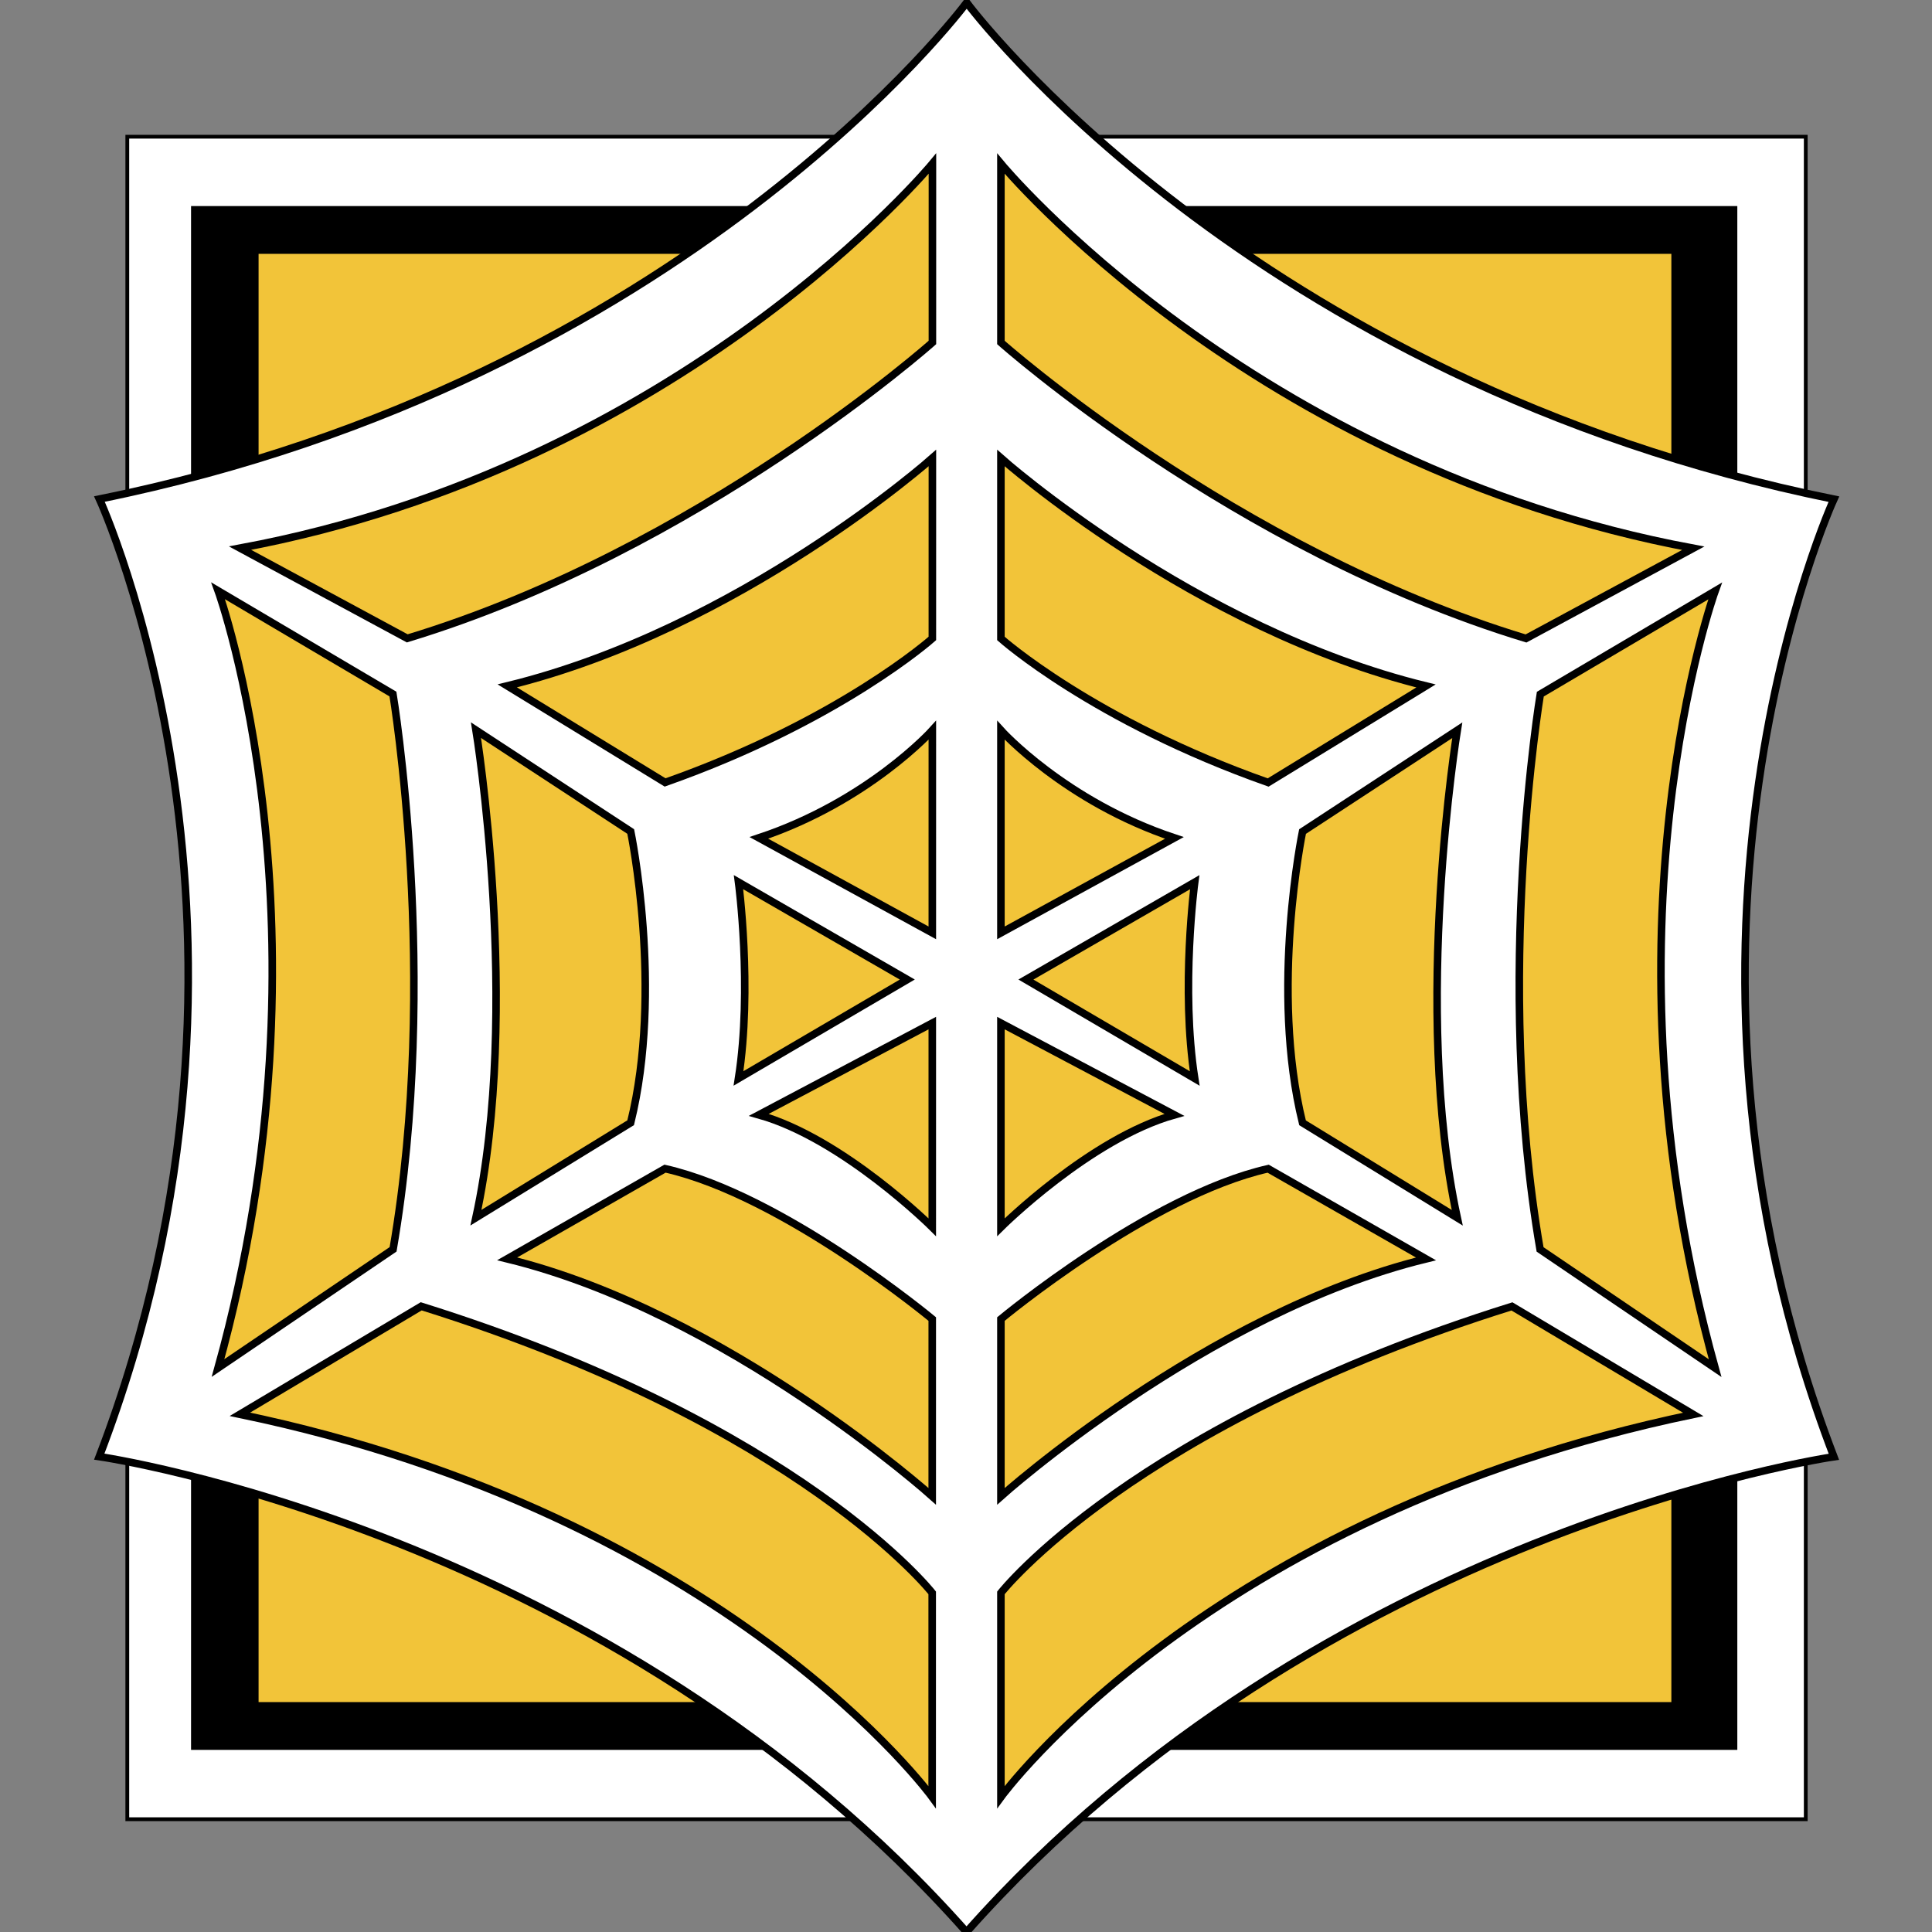 <?xml version="1.0" encoding="utf-8"?>
<!-- Generator: Adobe Illustrator 16.0.0, SVG Export Plug-In . SVG Version: 6.00 Build 0)  -->
<!DOCTYPE svg PUBLIC "-//W3C//DTD SVG 1.1//EN" "http://www.w3.org/Graphics/SVG/1.1/DTD/svg11.dtd">
<svg version="1.1" id="Layer_2" xmlns="http://www.w3.org/2000/svg" xmlns:xlink="http://www.w3.org/1999/xlink" x="0px" y="0px"
	 width="512px" height="512px" viewBox="0 0 512 512" enable-background="new 0 0 512 512" xml:space="preserve">
<rect x="0" y="0" width="512" height="512" fill="#808080" stroke="none"/>
<g>
	<polygon fill="#FFFFFF" stroke="#000000" stroke-miterlimit="10" points="478.545,482.111 33.737,482.111 33.737,374.586 
		50.432,351.048 60.449,207.356 33.737,137.591 33.737,36.233 478.545,36.233 478.545,137.997 456.733,207.371 459.906,346.186 
		478.545,379.05 	"/>
	<rect x="51.131" y="55.108" stroke="#000000" stroke-miterlimit="10" width="408.775" height="408.129"/>
	<rect x="68.526" y="67.273" fill="#F2C439" width="374.401" height="383.799"/>
	<path fill="#FFFFFF" stroke="#000000" stroke-width="2" stroke-miterlimit="10" d="M256.035,0.873
		c0,0-74.375,99.944-229.69,131.376c0,0,52.992,115.36-0.043,253.771c0,0,135.427,19.53,229.839,125.98
		c94.429-106.435,229.858-125.941,229.858-125.941c-53.012-138.42,0-253.771,0-253.771C330.688,100.83,256.331,0.873,256.331,0.873
		L256.035,0.873z"/>
	<path fill="#F2C439" stroke="#000000" stroke-width="2" stroke-miterlimit="10" d="M404.409,169.2
		c-77.448-23.49-139.156-78.438-139.156-78.438V43.364c0,0,66.265,80.116,183.472,101.927L404.409,169.2z"/>
	<path fill="#F2C439" stroke="#000000" stroke-width="2" stroke-miterlimit="10" d="M408.138,331.109
		c-12.425-72.146,0.062-147.152,0.062-147.152l46.324-27.341c0,0-32.306,89.344,0,205.953L408.138,331.109z"/>
	<path fill="#F2C439" stroke="#000000" stroke-width="2" stroke-miterlimit="10" d="M400.683,346.209
		c-100.642,31.46-135.43,75.921-135.43,75.921v54.109c0,0,54.252-74.557,183.472-101.4L400.683,346.209z"/>
	<path fill="#F2C439" stroke="#000000" stroke-width="2" stroke-miterlimit="10" d="M265.253,169.2c0,0,24.434,21.812,70.821,38.171
		l41.829-25.587c-61.711-15.1-112.65-60.401-112.65-60.401V169.2z"/>
	<path fill="#F2C439" stroke="#000000" stroke-width="2" stroke-miterlimit="10" d="M265.253,193.528
		c0,0,16.98,18.876,45.971,28.523l-45.971,25.166V193.528z"/>
	<path fill="#F2C439" stroke="#000000" stroke-width="2" stroke-miterlimit="10" d="M345.186,220.373c0,0-8.699,41.946,0,77.18
		l41.001,25.167c-12.013-55.368,0-129.191,0-129.191L345.186,220.373z"/>
	<path fill="#F2C439" stroke="#000000" stroke-width="2" stroke-miterlimit="10" d="M271.879,259.592l44.729-25.796
		c0,0-3.726,28.103,0,52.012L271.879,259.592z"/>
	<path fill="#F2C439" stroke="#000000" stroke-width="2" stroke-miterlimit="10" d="M265.253,349.565
		c0,0,39.345-32.716,70.821-39.849l41.829,23.909c-58.398,14.262-112.65,62.919-112.65,62.919V349.565z"/>
	<path fill="#F2C439" stroke="#000000" stroke-width="2" stroke-miterlimit="10" d="M311.224,295.455
		c-22.364,6.292-45.971,29.781-45.971,29.781v-54.109L311.224,295.455z"/>
	<path fill="#F2C439" stroke="#000000" stroke-width="2" stroke-miterlimit="10" d="M107.928,169.175
		C185.38,145.698,247.097,90.76,247.097,90.76l0.008-47.398c0,0-66.277,80.104-183.488,101.896L107.928,169.175z"/>
	<path fill="#F2C439" stroke="#000000" stroke-width="2" stroke-miterlimit="10" d="M104.173,331.085
		c12.435-72.146-0.039-147.154-0.039-147.154l-46.318-27.349c0,0,32.29,89.349-0.035,205.951L104.173,331.085z"/>
	<path fill="#F2C439" stroke="#000000" stroke-width="2" stroke-miterlimit="10" d="M111.625,346.186
		c100.636,31.477,135.417,75.942,135.417,75.942l-0.008,54.109c0,0-54.243-74.566-183.457-101.433L111.625,346.186z"/>
	<path fill="#F2C439" stroke="#000000" stroke-width="2" stroke-miterlimit="10" d="M247.084,169.198
		c0,0-24.438,21.807-70.827,38.158l-41.826-25.594c61.713-15.09,112.662-60.382,112.662-60.382L247.084,169.198z"/>
	<path fill="#F2C439" stroke="#000000" stroke-width="2" stroke-miterlimit="10" d="M247.081,193.526
		c0,0-16.984,18.873-45.976,28.515l45.968,25.176L247.081,193.526z"/>
	<path fill="#F2C439" stroke="#000000" stroke-width="2" stroke-miterlimit="10" d="M167.145,220.358c0,0,8.691,41.948-0.013,77.18
		l-41.006,25.158c12.021-55.366,0.021-129.189,0.021-129.189L167.145,220.358z"/>
	<path fill="#F2C439" stroke="#000000" stroke-width="2" stroke-miterlimit="10" d="M240.443,259.589l-44.726-25.804
		c0,0,3.724,28.103-0.007,52.012L240.443,259.589z"/>
	<path fill="#F2C439" stroke="#000000" stroke-width="2" stroke-miterlimit="10" d="M247.055,349.563
		c0,0-39.34-32.722-70.815-39.859l-41.833,23.901c58.395,14.271,112.641,62.937,112.641,62.937L247.055,349.563z"/>
	<path fill="#F2C439" stroke="#000000" stroke-width="2" stroke-miterlimit="10" d="M201.092,295.446
		c22.363,6.296,45.967,29.789,45.967,29.789l0.009-54.11L201.092,295.446z"/>
</g>
</svg>
